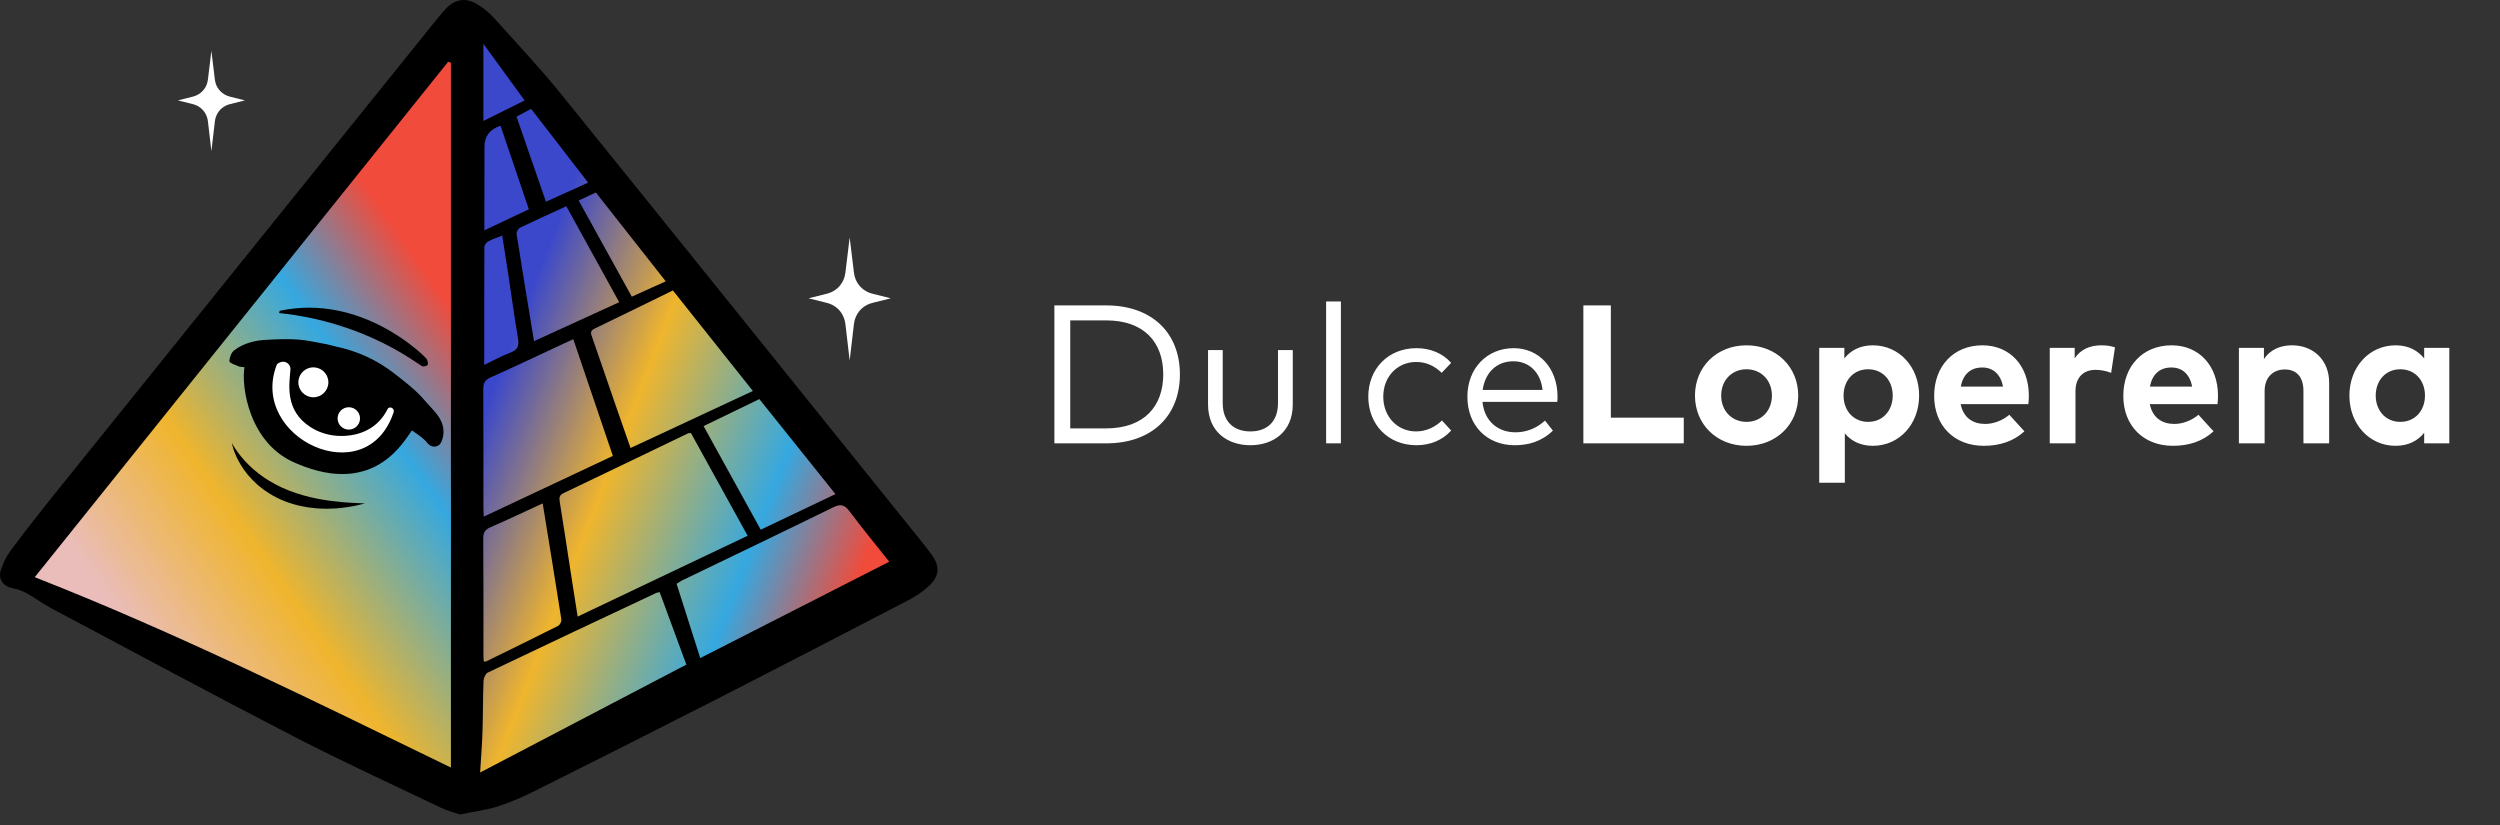 <svg width="203" height="67" viewBox="0 0 203 67" fill="none" xmlns="http://www.w3.org/2000/svg">
<rect x="0" y="0" width="203" height="67" fill="#333333" stroke="none"/>
<g clip-path="url(#clip0_128_940)">
<path d="M38.065 1.929V64.725L74.249 45.787L38.065 1.929Z" fill="url(#paint0_linear_128_940)"/>
<path d="M1.084 46.397L37.23 63.672L38.066 1.178L1.084 46.397Z" fill="url(#paint1_linear_128_940)"/>
<path d="M23.864 29.37L24.227 32.613L27.316 35.159H28.701L30.755 33.327L31.696 32.613L32.561 33.067V34.377L30.678 36.931L26.664 37.72L22.661 35.542L20.965 31.044L21.831 28.669L23.864 29.37Z" fill="white"/>
<path d="M37.359 66.133C36.857 65.961 36.321 65.834 35.835 65.602C31.851 63.696 27.833 61.856 23.911 59.83C17.279 56.406 10.704 52.865 4.113 49.362C3.452 49.011 2.852 48.543 2.194 48.184C1.816 47.979 1.389 47.828 0.965 47.749C0.302 47.626 -0.163 47.044 0.052 46.341C0.228 45.768 0.502 45.19 0.86 44.708C2.043 43.123 3.264 41.564 4.505 40.023C14.702 27.35 24.906 14.682 35.106 2.014C35.434 1.606 35.762 1.199 36.111 0.808C36.935 -0.119 37.859 -0.253 38.907 0.44C39.34 0.726 39.756 1.064 40.102 1.449C41.941 3.498 43.834 5.504 45.562 7.642C55.061 19.387 64.519 31.165 73.991 42.932C74.547 43.623 75.117 44.306 75.636 45.022C76.354 46.012 76.296 46.788 75.391 47.614C74.909 48.054 74.349 48.431 73.769 48.732C68.659 51.39 63.545 54.039 58.416 56.66C53.489 59.176 48.549 61.664 43.601 64.139C42.586 64.647 41.538 65.12 40.46 65.468C39.475 65.785 38.427 65.911 37.357 66.131L37.359 66.133ZM2.822 46.867C14.389 51.403 25.509 56.933 36.615 62.325V5.095C36.54 5.068 36.465 5.042 36.39 5.016C25.207 18.959 14.023 32.903 2.822 46.867ZM60.709 43.504C59.143 40.666 57.619 37.909 56.101 35.158C55.981 35.176 55.908 35.171 55.852 35.197C52.492 36.812 49.135 38.433 45.771 40.036C45.428 40.199 45.393 40.394 45.449 40.734C45.766 42.683 46.056 44.637 46.36 46.588C46.536 47.723 46.716 48.859 46.905 50.067C51.541 47.861 56.093 45.697 60.711 43.502L60.709 43.504ZM38.986 62.727C44.551 59.815 50.14 56.892 55.732 53.966C55.001 51.981 54.283 50.029 53.566 48.085C53.432 48.112 53.359 48.112 53.301 48.14C48.738 50.287 44.173 52.433 39.623 54.605C39.431 54.697 39.27 55.05 39.261 55.288C39.207 56.671 39.224 58.058 39.177 59.443C39.139 60.572 39.047 61.697 38.986 62.729V62.727ZM56.86 53.437C61.997 50.818 67.072 48.231 72.21 45.612C71.11 44.227 70.014 42.896 68.981 41.519C68.588 40.992 68.271 40.893 67.662 41.192C63.563 43.203 59.444 45.173 55.335 47.158C55.2 47.224 55.08 47.321 54.941 47.409C55.576 49.407 56.202 51.37 56.86 53.435V53.437ZM39.282 41.951C42.809 40.292 46.272 38.663 49.763 37.02C48.684 33.836 47.625 30.711 46.553 27.546C46.264 27.675 46.058 27.765 45.854 27.86C43.854 28.791 41.864 29.742 39.849 30.64C39.37 30.853 39.239 31.113 39.242 31.61C39.263 34.814 39.25 38.02 39.252 41.223C39.252 41.442 39.27 41.661 39.282 41.951ZM61.135 31.748C58.944 28.995 56.8 26.299 54.639 23.583C52.48 24.637 50.382 25.673 48.271 26.686C47.867 26.881 47.992 27.122 48.093 27.41C48.755 29.318 49.409 31.23 50.069 33.139C50.436 34.204 50.812 35.266 51.2 36.378C54.531 34.825 57.795 33.305 61.133 31.748H61.135ZM44.068 40.876C42.606 41.547 41.232 42.199 39.838 42.805C39.398 42.995 39.237 43.227 39.24 43.713C39.265 46.872 39.253 50.031 39.255 53.192C39.255 53.366 39.272 53.538 39.28 53.708C39.368 53.714 39.418 53.734 39.452 53.718C41.412 52.759 43.374 51.801 45.322 50.818C45.464 50.745 45.608 50.461 45.582 50.302C45.097 47.186 44.585 44.074 44.066 40.876H44.068ZM57.132 34.601C58.7 37.444 60.222 40.203 61.772 43.012C63.815 42.038 65.794 41.096 67.84 40.121C65.741 37.5 63.7 34.954 61.659 32.406C60.123 33.15 58.655 33.86 57.13 34.599L57.132 34.601ZM43.359 27.703C45.719 26.625 47.979 25.591 50.28 24.538C48.819 21.888 47.407 19.329 45.985 16.746C44.681 17.346 43.438 17.904 42.213 18.497C42.072 18.566 41.922 18.841 41.946 18.994C42.396 21.864 42.872 24.729 43.361 27.701L43.359 27.703ZM39.321 29.632C40.072 29.271 40.745 28.892 41.459 28.625C42.055 28.402 42.156 28.064 42.061 27.486C41.765 25.697 41.517 23.901 41.247 22.107C41.101 21.135 40.944 20.164 40.781 19.127C40.335 19.308 39.966 19.424 39.634 19.607C39.49 19.686 39.332 19.901 39.332 20.056C39.315 23.209 39.319 26.363 39.319 29.632H39.321ZM46.988 16.282C48.442 18.914 49.862 21.486 51.302 24.09C52.237 23.667 53.118 23.269 54.058 22.843C52.134 20.396 50.26 18.015 48.384 15.63C47.887 15.861 47.462 16.059 46.988 16.28V16.282ZM40.642 10.205C39.773 10.503 39.338 11.067 39.34 11.899C39.34 13.895 39.334 15.891 39.33 17.886C39.33 18.123 39.33 18.361 39.33 18.703C40.605 18.101 41.759 17.555 42.943 16.996C42.166 14.703 41.412 12.476 40.642 10.203V10.205ZM41.941 9.47C42.747 11.801 43.53 14.063 44.33 16.379C45.496 15.852 46.6 15.353 47.756 14.83C46.178 12.787 44.658 10.82 43.129 8.84C42.715 9.059 42.357 9.248 41.941 9.469V9.47ZM39.25 9.82C40.488 9.205 41.527 8.691 42.6 8.158C41.435 6.556 40.324 5.029 39.25 3.554V9.822V9.82Z" fill="black"/>
<path d="M19.847 29.82C19.613 29.785 19.465 29.79 19.346 29.736C19.084 29.618 18.621 29.465 18.625 29.334C18.633 29.028 18.784 28.62 19.02 28.443C19.789 27.859 20.715 27.633 21.669 27.59C22.517 27.551 23.372 27.51 24.217 27.573C25.012 27.633 25.795 27.824 26.582 27.964C26.785 28 26.98 28.078 27.182 28.119C28.972 28.482 30.6 29.216 32.034 30.338C32.894 31.011 33.79 31.686 34.485 32.514C35.169 33.331 36.173 34.065 35.992 35.353C35.95 35.643 35.827 36.028 35.613 36.159C35.336 36.329 34.983 36.327 34.674 35.94C34.335 35.516 33.822 35.234 33.458 34.948C32.913 35.561 30.587 40.415 24.114 37.647C20.216 36.106 19.577 31.357 19.851 29.82H19.847ZM31.964 33.469C32.056 33.194 31.708 32.959 31.503 33.164C31.498 33.17 31.492 33.175 31.49 33.181C30.694 34.817 29.18 35.4 27.707 35.4C26.837 35.4 25.973 35.163 25.238 34.697C23.078 33.331 23.501 31.164 23.584 30.007C23.61 29.646 23.308 29.347 22.947 29.373H22.939C22.772 29.387 22.517 29.504 22.472 29.62C20.175 35.546 29.768 40.096 31.964 33.471V33.469Z" fill="black"/>
<path d="M22.708 25.237C29.387 23.812 34.406 28.869 34.61 29.102C34.719 29.226 34.767 29.461 34.734 29.62C34.717 29.695 34.391 29.796 34.28 29.738C33.778 29.476 29.623 26.142 22.663 25.42C22.678 25.358 22.695 25.297 22.71 25.235L22.708 25.237Z" fill="black"/>
<path d="M25.446 32.26C26.118 32.26 26.664 31.716 26.664 31.045C26.664 30.374 26.118 29.83 25.446 29.83C24.773 29.83 24.227 30.374 24.227 31.045C24.227 31.716 24.773 32.26 25.446 32.26Z" fill="white"/>
<path d="M28.323 34.884C28.826 34.884 29.234 34.477 29.234 33.976C29.234 33.474 28.826 33.067 28.323 33.067C27.82 33.067 27.412 33.474 27.412 33.976C27.412 34.477 27.82 34.884 28.323 34.884Z" fill="white"/>
<path d="M29.629 40.88C29.629 40.88 29.453 40.923 29.134 41.002C28.975 41.041 28.778 41.086 28.548 41.122C28.317 41.159 28.055 41.211 27.761 41.236C27.613 41.251 27.459 41.266 27.298 41.282C27.137 41.29 26.968 41.295 26.794 41.303C26.619 41.312 26.438 41.309 26.25 41.303C26.063 41.299 25.87 41.295 25.673 41.273C24.884 41.211 24.013 41.043 23.147 40.707C22.277 40.376 21.518 39.886 20.911 39.361C20.609 39.095 20.345 38.817 20.118 38.546C19.895 38.269 19.702 38.002 19.549 37.744C19.238 37.23 19.058 36.783 18.956 36.469C18.854 36.155 18.829 35.974 18.829 35.974C18.829 35.974 18.91 36.136 19.088 36.406C19.264 36.675 19.539 37.05 19.922 37.465C20.113 37.673 20.334 37.886 20.578 38.105C20.827 38.32 21.099 38.536 21.398 38.744C22.002 39.155 22.701 39.542 23.488 39.841C25.055 40.453 26.616 40.667 27.757 40.77C28.044 40.802 28.302 40.809 28.533 40.826C28.763 40.845 28.96 40.851 29.123 40.854C29.449 40.869 29.631 40.877 29.631 40.877L29.629 40.88Z" fill="black"/>
<path d="M70.835 23.848L72.331 24.222L70.835 24.596C70.533 24.67 70.262 24.812 70.031 25.003C69.638 25.332 69.398 25.811 69.338 26.319L68.993 29.282L68.648 26.319C68.588 25.809 68.348 25.332 67.955 25.003C67.724 24.812 67.453 24.67 67.151 24.596L65.655 24.222L67.151 23.848C67.572 23.743 67.94 23.508 68.208 23.186C68.455 22.891 68.599 22.524 68.646 22.143L68.993 19.281L69.34 22.143C69.386 22.524 69.531 22.891 69.778 23.186C70.048 23.508 70.415 23.743 70.835 23.848Z" fill="white"/>
<path d="M18.669 7.847L19.889 8.152L18.669 8.457C18.424 8.518 18.201 8.632 18.013 8.789C17.693 9.057 17.496 9.447 17.447 9.862L17.166 12.277L16.885 9.862C16.837 9.447 16.642 9.058 16.319 8.789C16.132 8.632 15.909 8.518 15.663 8.457L14.443 8.152L15.663 7.847C16.006 7.761 16.306 7.569 16.525 7.309C16.726 7.07 16.846 6.77 16.883 6.46L17.165 4.127L17.446 6.46C17.483 6.77 17.601 7.07 17.803 7.309C18.023 7.57 18.323 7.761 18.666 7.847H18.669Z" fill="white"/>
</g>
<path d="M85.616 24.8H89.832C93.488 24.8 95.808 26.984 95.808 30.4C95.808 33.816 93.488 36 89.832 36H85.616V24.8ZM89.832 26.016H86.904V34.784H89.832C92.864 34.784 94.456 33.024 94.456 30.4C94.456 27.76 92.864 26.016 89.832 26.016ZM104.973 28.424V32.84C104.973 35.088 103.357 36.152 101.533 36.152C99.701 36.152 98.093 35.088 98.093 32.84V28.424H99.285V32.728C99.285 34.296 100.237 35.032 101.533 35.032C102.829 35.032 103.773 34.296 103.773 32.728V28.424H104.973ZM108.881 24.48V36H107.681V24.48H108.881ZM115.025 28.272C116.145 28.272 117.153 28.688 117.833 29.464L117.065 30.272C116.497 29.72 115.817 29.392 114.993 29.392C113.473 29.392 112.321 30.576 112.321 32.208C112.321 33.848 113.473 35.032 114.993 35.032C115.817 35.032 116.553 34.664 117.089 34.144L117.833 34.96C117.145 35.736 116.145 36.152 115.025 36.152C112.697 36.152 111.105 34.456 111.105 32.208C111.105 29.968 112.697 28.272 115.025 28.272ZM122.912 28.272C124.968 28.272 126.456 29.88 126.472 32.184C126.472 32.336 126.464 32.496 126.448 32.632H120.376C120.544 34.264 121.688 35.104 123.056 35.104C123.992 35.104 124.808 34.744 125.456 34.152L126.096 34.968C125.152 35.872 124.096 36.152 122.984 36.152C120.744 36.152 119.152 34.56 119.152 32.216C119.152 29.896 120.752 28.272 122.912 28.272ZM122.888 29.336C121.488 29.336 120.584 30.296 120.392 31.664H125.256C125.104 30.248 124.176 29.336 122.888 29.336ZM136.721 33.912V36H128.569V24.8H130.801V33.912H136.721ZM141.816 28.04C144.232 28.04 146.016 29.784 146.016 32.12C146.016 34.456 144.232 36.2 141.816 36.2C139.408 36.2 137.632 34.456 137.632 32.12C137.632 29.784 139.408 28.04 141.816 28.04ZM141.816 29.984C140.64 29.984 139.76 30.864 139.76 32.12C139.76 33.376 140.64 34.256 141.816 34.256C142.992 34.256 143.88 33.376 143.88 32.12C143.88 30.864 142.992 29.984 141.816 29.984ZM152.073 28.04C154.217 28.04 155.833 29.792 155.833 32.12C155.833 34.448 154.217 36.2 152.081 36.2C151.041 36.2 150.305 35.792 149.801 35.192V39.2H147.721V28.248H149.761V29.104C150.265 28.472 151.009 28.04 152.073 28.04ZM151.689 29.984C150.505 29.984 149.697 30.896 149.697 32.12C149.697 33.344 150.505 34.256 151.689 34.256C152.921 34.256 153.689 33.304 153.689 32.12C153.689 30.936 152.921 29.984 151.689 29.984ZM160.974 28.04C163.206 28.04 164.734 29.696 164.742 32.112C164.742 32.352 164.726 32.64 164.701 32.816H159.206C159.43 33.936 160.214 34.424 161.198 34.424C161.87 34.424 162.598 34.152 163.158 33.68L164.382 35.024C163.502 35.832 162.382 36.2 161.078 36.2C158.702 36.2 157.054 34.584 157.054 32.144C157.054 29.704 158.654 28.04 160.974 28.04ZM160.957 29.84C159.974 29.84 159.398 30.432 159.214 31.392H162.646C162.454 30.4 161.854 29.84 160.957 29.84ZM170.648 28.04C171.096 28.04 171.448 28.104 171.736 28.208L171.424 30.28C171.08 30.128 170.584 30.032 170.16 30.032C169.192 30.032 168.528 30.624 168.528 31.776V36H166.44V28.248H168.464V29.096C168.952 28.368 169.696 28.04 170.648 28.04ZM176.333 28.04C178.565 28.04 180.093 29.696 180.101 32.112C180.101 32.352 180.085 32.64 180.061 32.816H174.565C174.789 33.936 175.573 34.424 176.557 34.424C177.229 34.424 177.957 34.152 178.517 33.68L179.741 35.024C178.861 35.832 177.741 36.2 176.437 36.2C174.061 36.2 172.413 34.584 172.413 32.144C172.413 29.704 174.013 28.04 176.333 28.04ZM176.317 29.84C175.333 29.84 174.757 30.432 174.573 31.392H178.005C177.813 30.4 177.213 29.84 176.317 29.84ZM186.111 28.04C187.871 28.04 189.127 29.264 189.127 31.064V36H187.039V31.736C187.039 30.616 186.479 30 185.527 30C184.631 30 183.887 30.584 183.887 31.752V36H181.799V28.248H183.831V29.16C184.383 28.336 185.231 28.04 186.111 28.04ZM198.884 28.248V36H196.844V35.144C196.34 35.768 195.588 36.2 194.524 36.2C192.388 36.2 190.772 34.448 190.772 32.12C190.772 29.792 192.388 28.04 194.524 28.04C195.588 28.04 196.332 28.472 196.844 29.104V28.248H198.884ZM194.908 29.984C193.684 29.984 192.908 30.936 192.908 32.12C192.908 33.304 193.684 34.256 194.908 34.256C196.1 34.256 196.908 33.344 196.908 32.12C196.908 30.896 196.1 29.984 194.908 29.984Z" fill="white"/>
<defs>
<linearGradient id="paint0_linear_128_940" x1="39.196" y1="33.759" x2="72.91" y2="46.737" gradientUnits="userSpaceOnUse">
<stop stop-color="#3B48CB"/>
<stop offset="0.31" stop-color="#EFB52D"/>
<stop offset="0.67" stop-color="#35A8E0"/>
<stop offset="0.92" stop-color="#F14B3B"/>
</linearGradient>
<linearGradient id="paint1_linear_128_940" x1="10.539" y1="51.203" x2="43.018" y2="28.591" gradientUnits="userSpaceOnUse">
<stop stop-color="#EABDBA"/>
<stop offset="0.31" stop-color="#EFB52D"/>
<stop offset="0.67" stop-color="#35A8E0"/>
<stop offset="0.92" stop-color="#F14B3B"/>
</linearGradient>
<clipPath id="clip0_128_940">
<rect width="76.129" height="66.132" fill="white"/>
</clipPath>
</defs>
</svg>
